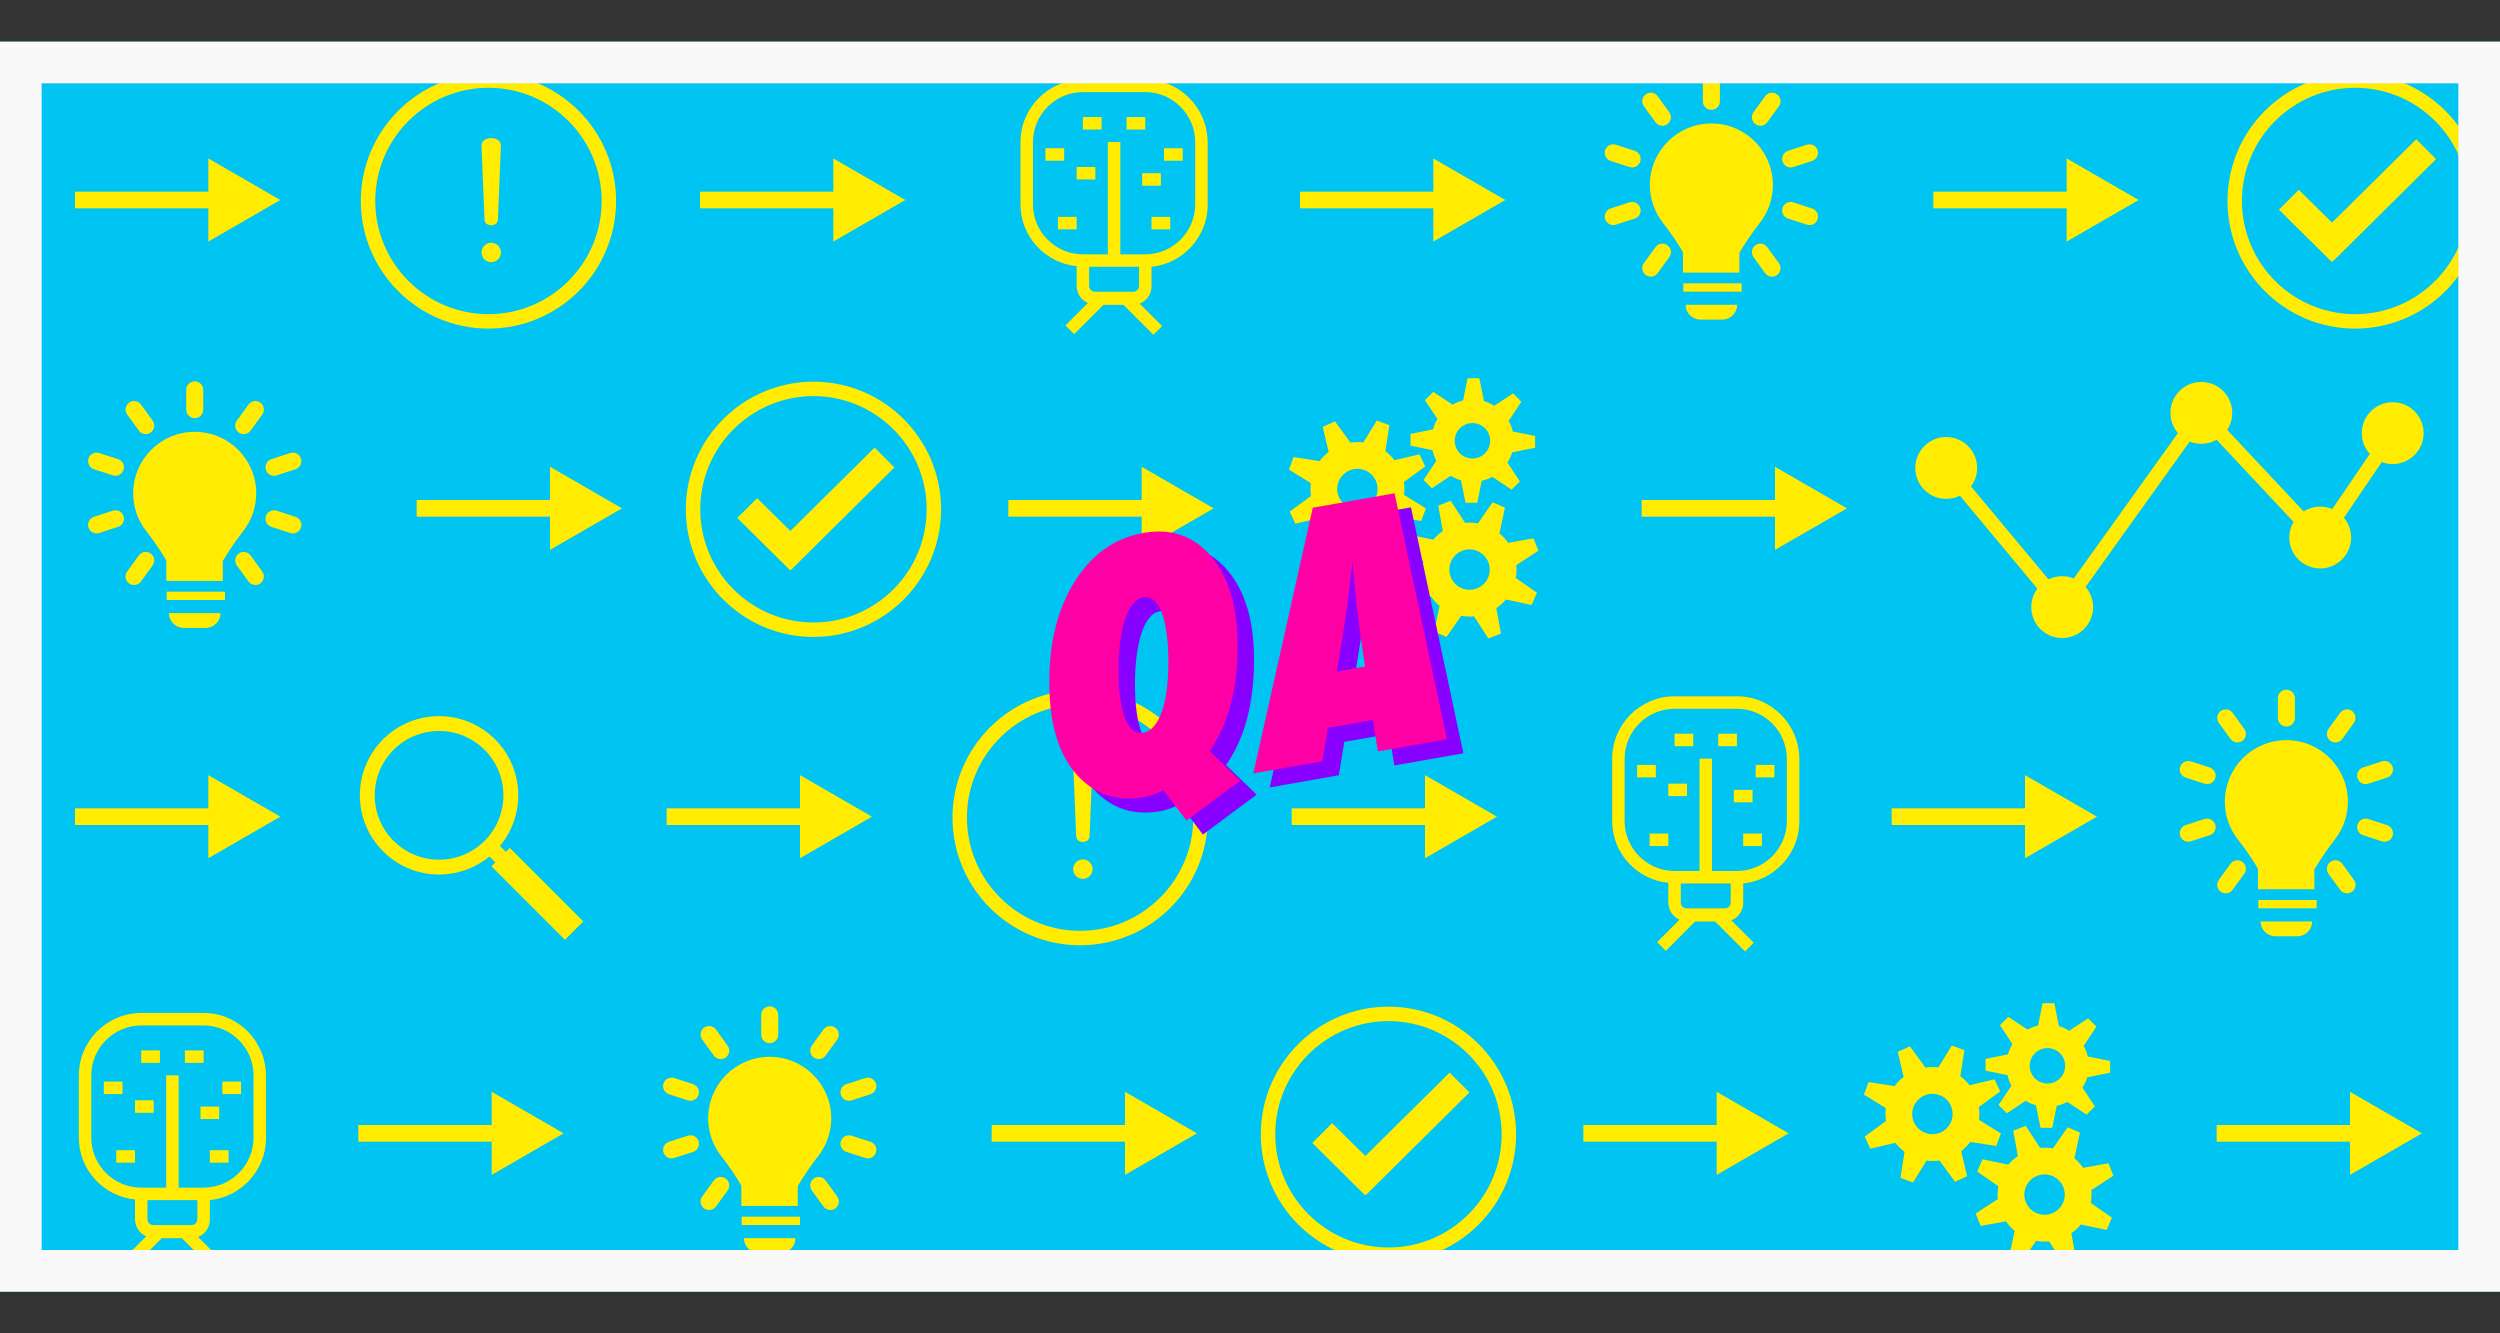 <?xml version="1.0" encoding="utf-8"?>
<!-- Generator: Adobe Illustrator 16.0.0, SVG Export Plug-In . SVG Version: 6.00 Build 0)  -->
<!DOCTYPE svg PUBLIC "-//W3C//DTD SVG 1.1//EN" "http://www.w3.org/Graphics/SVG/1.1/DTD/svg11.dtd">
<svg version="1.1" id="Layer_1" xmlns="http://www.w3.org/2000/svg" xmlns:xlink="http://www.w3.org/1999/xlink" x="0px" y="0px"
	 width="300px" height="160px" viewBox="0 0 300 160" enable-background="new 0 0 300 160" xml:space="preserve">
<rect x="0" y="0" width="300" height="160" fill="#333333" stroke="none"/>
<g>
	<g>
		<defs>
			<rect id="XMLID_11_" y="5" width="300" height="150"/>
		</defs>
		<use xlink:href="#XMLID_11_"  overflow="visible" fill="#00C4F2"/>
		<clipPath id="XMLID_24_">
			<use xlink:href="#XMLID_11_"  overflow="visible"/>
		</clipPath>
		<g clip-path="url(#XMLID_24_)">
			<g>
				<g>
					<path fill="none" stroke="#F4C327" stroke-width="0.873" stroke-miterlimit="10" d="M192,32.364"/>
					<g>
						<path fill="#FFEC00" d="M206.775,38.351c0.938-0.056,1.685-0.827,1.685-1.778h-6.19c0,0.953,0.748,1.724,1.688,1.778"/>
						<path fill="#FFEC00" d="M205.366,13.183c0.565,0,1.022-0.458,1.022-1.021V9.783c0-0.565-0.457-1.022-1.022-1.022
							c-0.564,0-1.022,0.457-1.022,1.022v2.378C204.344,12.725,204.802,13.183,205.366,13.183z"/>
						<path fill="#FFEC00" d="M198.659,14.672c0.201,0.275,0.513,0.422,0.829,0.422c0.208,0,0.418-0.063,0.6-0.196
							c0.456-0.331,0.558-0.97,0.227-1.426l-1.397-1.925c-0.332-0.456-0.97-0.56-1.428-0.228c-0.456,0.333-0.558,0.971-0.227,1.428
							L198.659,14.672z"/>
						<path fill="#FFEC00" d="M212.072,29.654c-0.331-0.456-0.971-0.558-1.428-0.227c-0.456,0.332-0.557,0.972-0.225,1.428
							l1.398,1.924c0.199,0.275,0.511,0.421,0.827,0.421c0.208,0,0.418-0.062,0.6-0.194c0.456-0.332,0.558-0.972,0.226-1.428
							L212.072,29.654z"/>
						<path fill="#FFEC00" d="M196.171,18.1l-2.262-0.735c-0.542-0.175-1.114,0.119-1.289,0.656
							c-0.174,0.536,0.119,1.114,0.656,1.288l2.262,0.735c0.105,0.034,0.211,0.051,0.315,0.051c0.432,0,0.832-0.274,0.973-0.707
							C197.001,18.852,196.707,18.275,196.171,18.1z"/>
						<path fill="#FFEC00" d="M217.456,25.017l-2.261-0.735c-0.537-0.173-1.114,0.121-1.288,0.657s0.12,1.113,0.656,1.287
							l2.263,0.735c0.104,0.034,0.21,0.05,0.314,0.05c0.431,0,0.832-0.274,0.973-0.706
							C218.288,25.768,217.993,25.191,217.456,25.017z"/>
						<path fill="#FFEC00" d="M195.539,24.281l-2.262,0.734c-0.537,0.175-0.832,0.75-0.657,1.287
							c0.14,0.433,0.541,0.707,0.972,0.707c0.104,0,0.211-0.016,0.316-0.05l2.262-0.734c0.538-0.174,0.832-0.749,0.658-1.286
							S196.081,24.108,195.539,24.281z"/>
						<path fill="#FFEC00" d="M214.879,20.095c0.105,0,0.21-0.017,0.316-0.051l2.261-0.734c0.537-0.174,0.832-0.751,0.657-1.288
							c-0.175-0.536-0.753-0.829-1.287-0.656l-2.263,0.734c-0.536,0.176-0.831,0.752-0.656,1.288
							C214.047,19.82,214.448,20.095,214.879,20.095z"/>
						<path fill="#FFEC00" d="M198.661,29.653l-1.399,1.924c-0.333,0.456-0.231,1.096,0.226,1.428
							c0.18,0.132,0.391,0.195,0.599,0.195c0.317,0,0.628-0.146,0.828-0.421l1.4-1.923c0.332-0.457,0.231-1.097-0.226-1.429
							C199.633,29.095,198.991,29.197,198.661,29.653z"/>
						<path fill="#FFEC00" d="M211.816,11.547l-1.397,1.925c-0.332,0.456-0.229,1.095,0.226,1.426
							c0.182,0.133,0.393,0.196,0.6,0.196c0.316,0,0.628-0.146,0.828-0.422l1.397-1.925c0.332-0.457,0.229-1.095-0.227-1.428
							C212.785,10.986,212.148,11.09,211.816,11.547z"/>
						<path fill="#FFEC00" d="M212.748,22.2c0-4.077-3.305-7.383-7.383-7.383s-7.383,3.306-7.383,7.383c0,1.72,0.591,3.3,1.58,4.554
							c0.866,1.099,1.686,2.299,2.396,3.506v2.452h6.771v-2.387c0.705-1.174,1.615-2.526,2.438-3.57
							C212.157,25.501,212.748,23.922,212.748,22.2z"/>
					</g>
					<rect x="202" y="34" fill="#FFEC00" width="7" height="1"/>
				</g>
				<g>
					<rect x="9" y="23" fill="#FFEC00" width="18" height="2"/>
					<g>
						<polygon fill="#FFEC00" points="25,28.986 33.635,24 25,19.014 						"/>
					</g>
				</g>
				<g>
					<path fill="#FFEC00" d="M58.616,39.434c-8.446,0-15.317-6.871-15.317-15.317c0-8.445,6.871-15.316,15.317-15.316
						c8.445,0,15.316,6.871,15.316,15.316C73.933,32.562,67.062,39.434,58.616,39.434z M58.616,10.534
						c-7.49,0-13.583,6.093-13.583,13.582c0,7.49,6.093,13.583,13.583,13.583c7.489,0,13.582-6.093,13.582-13.583
						C72.198,16.627,66.105,10.534,58.616,10.534z"/>
					<g>
						<path fill-rule="evenodd" clip-rule="evenodd" fill="#FFEC00" d="M58.945,29.13c0.645,0,1.167,0.523,1.167,1.167
							c0,0.643-0.522,1.165-1.167,1.165c-0.644,0-1.166-0.522-1.166-1.165C57.779,29.653,58.302,29.13,58.945,29.13L58.945,29.13
							L58.945,29.13z M57.779,17.485l0.362,8.872c0.038,0.906,1.571,0.906,1.608,0l0.363-8.872
							C60.161,16.271,57.73,16.271,57.779,17.485z"/>
					</g>
				</g>
				<g>
					<rect x="84" y="23" fill="#FFEC00" width="18" height="2"/>
					<g>
						<polygon fill="#FFEC00" points="100,28.986 108.635,24 100,19.014 						"/>
					</g>
				</g>
				<g>
					<path fill="#FFEC00" d="M282.616,39.434c-8.446,0-15.317-6.871-15.317-15.317c0-8.445,6.871-15.316,15.317-15.316
						c8.445,0,15.316,6.871,15.316,15.316C297.933,32.562,291.062,39.434,282.616,39.434z M282.616,10.534
						c-7.49,0-13.583,6.093-13.583,13.582c0,7.49,6.093,13.583,13.583,13.583c7.489,0,13.582-6.093,13.582-13.583
						C296.198,16.627,290.105,10.534,282.616,10.534z"/>
					<polygon fill="#FFEC00" points="292.329,19.093 289.952,16.715 279.845,26.714 275.851,22.779 273.473,25.156 279.817,31.44 
						279.944,31.313 279.972,31.342 					"/>
				</g>
				<g>
					<rect x="156" y="23" fill="#FFEC00" width="18" height="2"/>
					<g>
						<polygon fill="#FFEC00" points="172,28.986 180.635,24 172,19.014 						"/>
					</g>
				</g>
				<g>
					<path fill="#FFEC00" d="M137.434,9.556h-7.487c-4.118,0-7.487,3.369-7.487,7.487v7.486c0,3.894,2.995,7.038,6.738,7.412v2.32
						c0,0.974,0.524,1.723,1.348,2.098l-2.695,2.695l1.048,1.047l3.519-3.519h2.396l3.593,3.594l1.048-1.048l-2.695-2.695
						c0.824-0.299,1.423-1.123,1.423-2.096v-2.321c3.744-0.375,6.738-3.594,6.738-7.412v-7.487
						C144.92,12.925,141.551,9.556,137.434,9.556z M136.685,32.017v2.245c0,0.45-0.299,0.749-0.749,0.749h-4.493
						c-0.449,0-0.748-0.299-0.748-0.749v-2.245H136.685z M143.423,24.529c0,3.294-2.695,5.989-5.989,5.989h-2.995V17.043h-1.498
						v13.476h-2.995c-3.294,0-5.989-2.695-5.989-5.989v-7.486c0-3.295,2.695-5.99,5.989-5.99h7.487c3.294,0,5.989,2.695,5.989,5.99
						V24.529z"/>
					<rect x="138.182" y="26.026" fill="#FFEC00" width="2.246" height="1.498"/>
					<rect x="139.68" y="17.792" fill="#FFEC00" width="2.246" height="1.497"/>
					<rect x="135.187" y="14.047" fill="#FFEC00" width="2.247" height="1.498"/>
					<rect x="126.952" y="26.026" fill="#FFEC00" width="2.246" height="1.498"/>
					<rect x="129.197" y="20.037" fill="#FFEC00" width="2.246" height="1.497"/>
					<rect x="137.059" y="20.786" fill="#FFEC00" width="2.246" height="1.497"/>
					<rect x="125.454" y="17.792" fill="#FFEC00" width="2.246" height="1.497"/>
					<rect x="129.946" y="14.047" fill="#FFEC00" width="2.246" height="1.498"/>
				</g>
				<g>
					<rect x="232" y="23" fill="#FFEC00" width="18" height="2"/>
					<g>
						<polygon fill="#FFEC00" points="248,28.986 256.635,24 248,19.014 						"/>
					</g>
				</g>
			</g>
			<g>
				<g>
					<g>
						<g>
							<path fill="#FFEC00" d="M275.775,112.351c0.938-0.056,1.685-0.827,1.685-1.778h-6.19c0,0.953,0.748,1.724,1.688,1.778"/>
							<path fill="#FFEC00" d="M274.366,87.183c0.565,0,1.022-0.458,1.022-1.021v-2.378c0-0.565-0.457-1.022-1.022-1.022
								c-0.564,0-1.022,0.457-1.022,1.022v2.378C273.344,86.725,273.802,87.183,274.366,87.183z"/>
							<path fill="#FFEC00" d="M267.659,88.672c0.201,0.275,0.513,0.422,0.829,0.422c0.208,0,0.418-0.063,0.6-0.196
								c0.456-0.331,0.558-0.97,0.227-1.426l-1.397-1.925c-0.332-0.456-0.97-0.56-1.428-0.228c-0.456,0.333-0.558,0.971-0.227,1.428
								L267.659,88.672z"/>
							<path fill="#FFEC00" d="M281.072,103.654c-0.331-0.456-0.971-0.558-1.428-0.227c-0.456,0.332-0.557,0.972-0.225,1.428
								l1.398,1.924c0.199,0.275,0.511,0.421,0.827,0.421c0.208,0,0.418-0.062,0.6-0.194c0.456-0.332,0.558-0.972,0.226-1.428
								L281.072,103.654z"/>
							<path fill="#FFEC00" d="M265.171,92.1l-2.262-0.735c-0.542-0.175-1.114,0.119-1.289,0.656
								c-0.174,0.536,0.119,1.114,0.656,1.288l2.262,0.735c0.105,0.034,0.211,0.051,0.315,0.051c0.432,0,0.832-0.274,0.973-0.707
								C266.001,92.852,265.707,92.275,265.171,92.1z"/>
							<path fill="#FFEC00" d="M286.456,99.017l-2.261-0.735c-0.537-0.173-1.114,0.121-1.288,0.657s0.12,1.113,0.656,1.287
								l2.263,0.735c0.104,0.034,0.21,0.05,0.314,0.05c0.431,0,0.832-0.274,0.973-0.706
								C287.288,99.768,286.993,99.191,286.456,99.017z"/>
							<path fill="#FFEC00" d="M264.539,98.281l-2.262,0.734c-0.537,0.175-0.832,0.75-0.657,1.287
								c0.14,0.433,0.541,0.707,0.972,0.707c0.104,0,0.211-0.016,0.316-0.05l2.262-0.734c0.538-0.174,0.832-0.749,0.658-1.286
								S265.081,98.108,264.539,98.281z"/>
							<path fill="#FFEC00" d="M283.879,94.095c0.105,0,0.21-0.017,0.316-0.051l2.261-0.734c0.537-0.174,0.832-0.751,0.657-1.288
								c-0.175-0.536-0.753-0.829-1.287-0.656l-2.263,0.734c-0.536,0.176-0.831,0.752-0.656,1.288
								C283.047,93.82,283.448,94.095,283.879,94.095z"/>
							<path fill="#FFEC00" d="M267.661,103.653l-1.399,1.924c-0.333,0.456-0.231,1.096,0.226,1.428
								c0.18,0.132,0.391,0.195,0.599,0.195c0.317,0,0.628-0.146,0.828-0.421l1.4-1.923c0.332-0.457,0.231-1.097-0.226-1.429
								C268.633,103.095,267.991,103.197,267.661,103.653z"/>
							<path fill="#FFEC00" d="M280.816,85.547l-1.397,1.925c-0.332,0.456-0.229,1.095,0.226,1.426
								c0.182,0.133,0.393,0.196,0.6,0.196c0.316,0,0.628-0.146,0.828-0.422l1.397-1.925c0.332-0.457,0.229-1.095-0.227-1.428
								C281.785,84.986,281.148,85.09,280.816,85.547z"/>
							<path fill="#FFEC00" d="M281.748,96.2c0-4.077-3.305-7.383-7.383-7.383s-7.383,3.306-7.383,7.383
								c0,1.72,0.591,3.3,1.58,4.554c0.866,1.099,1.686,2.299,2.396,3.506v2.452h6.771v-2.387c0.705-1.174,1.615-2.526,2.438-3.57
								C281.157,99.501,281.748,97.922,281.748,96.2z"/>
						</g>
						<rect x="271" y="108" fill="#FFEC00" width="7" height="1"/>
					</g>
				</g>
				<g>
					<g>
						<rect x="80" y="97" fill="#FFEC00" width="18" height="2"/>
						<g>
							<polygon fill="#FFEC00" points="96,102.986 104.635,98 96,93.014 							"/>
						</g>
					</g>
					<g>
						<path fill="#FFEC00" d="M129.616,113.434c-8.446,0-15.317-6.871-15.317-15.317c0-8.445,6.871-15.316,15.317-15.316
							c8.445,0,15.316,6.871,15.316,15.316C144.933,106.562,138.062,113.434,129.616,113.434z M129.616,84.534
							c-7.49,0-13.583,6.093-13.583,13.582c0,7.49,6.093,13.583,13.583,13.583c7.489,0,13.582-6.093,13.582-13.583
							C143.198,90.627,137.105,84.534,129.616,84.534z"/>
						<g>
							<path fill-rule="evenodd" clip-rule="evenodd" fill="#FFEC00" d="M129.945,103.13c0.645,0,1.167,0.523,1.167,1.167
								c0,0.643-0.522,1.165-1.167,1.165c-0.644,0-1.166-0.522-1.166-1.165C128.779,103.653,129.302,103.13,129.945,103.13
								L129.945,103.13L129.945,103.13z M128.779,91.485l0.362,8.872c0.038,0.906,1.571,0.906,1.608,0l0.363-8.872
								C131.161,90.271,128.73,90.271,128.779,91.485z"/>
						</g>
					</g>
					<g>
						<rect x="155" y="97" fill="#FFEC00" width="18" height="2"/>
						<g>
							<polygon fill="#FFEC00" points="171,102.986 179.635,98 171,93.014 							"/>
						</g>
					</g>
					<g>
						<rect x="227" y="97" fill="#FFEC00" width="18" height="2"/>
						<g>
							<polygon fill="#FFEC00" points="243,102.986 251.635,98 243,93.014 							"/>
						</g>
					</g>
					<g>
						<path fill="#FFEC00" d="M52.688,87.719c2.062,0,4.001,0.804,5.46,2.262c1.458,1.458,2.261,3.397,2.261,5.46
							s-0.803,4.001-2.261,5.459c-1.458,1.458-3.397,2.262-5.46,2.262s-4.001-0.804-5.459-2.262s-2.262-3.396-2.261-5.459
							c0-2.062,0.803-4.002,2.261-5.46S50.626,87.719,52.688,87.719 M52.688,85.937c-2.432,0-4.864,0.928-6.72,2.783
							c-3.711,3.712-3.712,9.729,0,13.44c1.855,1.855,4.288,2.783,6.72,2.783s4.864-0.928,6.72-2.783
							c3.711-3.711,3.711-9.729,0-13.44C57.553,86.864,55.121,85.937,52.688,85.937L52.688,85.937z"/>
						
							<rect x="56.849" y="105.446" transform="matrix(0.707 0.707 -0.707 0.707 93.797 -13.78)" fill="#FFEC00" width="13.368" height="1.782"/>
						
							<rect x="58.239" y="105.723" transform="matrix(0.707 0.707 -0.707 0.707 94.746 -14.171)" fill="#FFEC00" width="12.478" height="3.119"/>
					</g>
					<g>
						<path fill="#FFEC00" d="M208.434,83.556h-7.487c-4.118,0-7.487,3.369-7.487,7.487v7.486c0,3.894,2.995,7.038,6.738,7.412v2.32
							c0,0.974,0.524,1.723,1.348,2.098l-2.695,2.695l1.048,1.047l3.519-3.519h2.396l3.593,3.594l1.048-1.048l-2.695-2.695
							c0.824-0.299,1.423-1.123,1.423-2.096v-2.321c3.744-0.375,6.738-3.594,6.738-7.412v-7.487
							C215.92,86.925,212.551,83.556,208.434,83.556z M207.685,106.017v2.245c0,0.45-0.299,0.749-0.749,0.749h-4.493
							c-0.449,0-0.748-0.299-0.748-0.749v-2.245H207.685z M214.423,98.529c0,3.294-2.695,5.989-5.989,5.989h-2.995V91.043h-1.498
							v13.476h-2.995c-3.294,0-5.989-2.695-5.989-5.989v-7.486c0-3.295,2.695-5.99,5.989-5.99h7.487c3.294,0,5.989,2.695,5.989,5.99
							V98.529z"/>
						<rect x="209.182" y="100.026" fill="#FFEC00" width="2.246" height="1.498"/>
						<rect x="210.68" y="91.792" fill="#FFEC00" width="2.246" height="1.497"/>
						<rect x="206.187" y="88.047" fill="#FFEC00" width="2.247" height="1.498"/>
						<rect x="197.952" y="100.026" fill="#FFEC00" width="2.246" height="1.498"/>
						<rect x="200.197" y="94.037" fill="#FFEC00" width="2.246" height="1.497"/>
						<rect x="208.059" y="94.786" fill="#FFEC00" width="2.246" height="1.497"/>
						<rect x="196.454" y="91.792" fill="#FFEC00" width="2.246" height="1.497"/>
						<rect x="200.946" y="88.047" fill="#FFEC00" width="2.246" height="1.498"/>
					</g>
					<g>
						<rect x="9" y="97" fill="#FFEC00" width="18" height="2"/>
						<g>
							<polygon fill="#FFEC00" points="25,102.986 33.635,98 25,93.014 							"/>
						</g>
					</g>
				</g>
			</g>
			<g>
				<g>
					<path fill="none" stroke="#F4C327" stroke-width="0.873" stroke-miterlimit="10" d="M10,69.364"/>
					<g>
						<path fill="#FFEC00" d="M24.775,75.351c0.938-0.056,1.685-0.827,1.685-1.778h-6.19c0,0.953,0.748,1.724,1.688,1.778"/>
						<path fill="#FFEC00" d="M23.366,50.183c0.565,0,1.022-0.458,1.022-1.021v-2.378c0-0.565-0.457-1.022-1.022-1.022
							c-0.564,0-1.022,0.457-1.022,1.022v2.378C22.344,49.725,22.802,50.183,23.366,50.183z"/>
						<path fill="#FFEC00" d="M16.659,51.672c0.201,0.275,0.513,0.422,0.829,0.422c0.208,0,0.418-0.063,0.6-0.196
							c0.456-0.331,0.558-0.97,0.227-1.426l-1.397-1.925c-0.332-0.456-0.97-0.56-1.428-0.228c-0.456,0.333-0.558,0.971-0.227,1.428
							L16.659,51.672z"/>
						<path fill="#FFEC00" d="M30.072,66.654c-0.331-0.456-0.971-0.558-1.428-0.227c-0.456,0.332-0.557,0.972-0.225,1.428
							l1.398,1.924c0.199,0.275,0.511,0.421,0.827,0.421c0.208,0,0.418-0.062,0.6-0.194c0.456-0.332,0.558-0.972,0.226-1.428
							L30.072,66.654z"/>
						<path fill="#FFEC00" d="M14.171,55.1l-2.262-0.735c-0.542-0.175-1.114,0.119-1.289,0.656
							c-0.174,0.536,0.119,1.114,0.656,1.288l2.262,0.735c0.105,0.034,0.211,0.051,0.315,0.051c0.432,0,0.832-0.274,0.973-0.707
							C15.001,55.852,14.707,55.275,14.171,55.1z"/>
						<path fill="#FFEC00" d="M35.456,62.017l-2.261-0.735c-0.537-0.173-1.114,0.121-1.288,0.657s0.12,1.113,0.656,1.287
							l2.263,0.735c0.104,0.034,0.21,0.05,0.314,0.05c0.431,0,0.832-0.274,0.973-0.706C36.288,62.768,35.993,62.191,35.456,62.017z"
							/>
						<path fill="#FFEC00" d="M13.539,61.281l-2.262,0.734c-0.537,0.175-0.832,0.75-0.657,1.287c0.14,0.433,0.541,0.707,0.972,0.707
							c0.104,0,0.211-0.016,0.316-0.05l2.262-0.734c0.538-0.174,0.832-0.749,0.658-1.286S14.081,61.108,13.539,61.281z"/>
						<path fill="#FFEC00" d="M32.879,57.095c0.105,0,0.21-0.017,0.316-0.051l2.261-0.734c0.537-0.174,0.832-0.751,0.657-1.288
							c-0.175-0.536-0.753-0.829-1.287-0.656L32.563,55.1c-0.536,0.176-0.831,0.752-0.656,1.288
							C32.047,56.82,32.448,57.095,32.879,57.095z"/>
						<path fill="#FFEC00" d="M16.661,66.653l-1.399,1.924c-0.333,0.456-0.231,1.096,0.226,1.428
							c0.18,0.132,0.391,0.195,0.599,0.195c0.317,0,0.628-0.146,0.828-0.421l1.4-1.923c0.332-0.457,0.231-1.097-0.226-1.429
							C17.633,66.095,16.991,66.197,16.661,66.653z"/>
						<path fill="#FFEC00" d="M29.816,48.547l-1.397,1.925c-0.332,0.456-0.229,1.095,0.226,1.426c0.182,0.133,0.393,0.196,0.6,0.196
							c0.316,0,0.628-0.146,0.828-0.422l1.397-1.925c0.332-0.457,0.229-1.095-0.227-1.428C30.785,47.986,30.148,48.09,29.816,48.547
							z"/>
						<path fill="#FFEC00" d="M30.748,59.2c0-4.077-3.305-7.383-7.383-7.383s-7.383,3.306-7.383,7.383c0,1.72,0.591,3.3,1.58,4.554
							c0.866,1.099,1.686,2.299,2.396,3.506v2.452h6.771v-2.387c0.705-1.174,1.615-2.526,2.438-3.57
							C30.157,62.501,30.748,60.922,30.748,59.2z"/>
					</g>
					<rect x="20" y="71" fill="#FFEC00" width="7" height="1"/>
				</g>
				<g>
					<path fill="#FFEC00" d="M97.616,76.434c-8.446,0-15.317-6.871-15.317-15.317c0-8.445,6.871-15.316,15.317-15.316
						c8.445,0,15.316,6.871,15.316,15.316C112.933,69.562,106.062,76.434,97.616,76.434z M97.616,47.534
						c-7.49,0-13.583,6.093-13.583,13.582c0,7.49,6.093,13.583,13.583,13.583c7.489,0,13.582-6.093,13.582-13.583
						C111.198,53.627,105.105,47.534,97.616,47.534z"/>
					<polygon fill="#FFEC00" points="107.329,56.093 104.952,53.715 94.845,63.714 90.851,59.779 88.473,62.156 94.817,68.44 
						94.944,68.313 94.972,68.342 					"/>
				</g>
				<g>
					<path fill="#FFEC00" d="M181.039,50.509l1.528-2.312l-1-0.998l-2.261,1.499c-0.38-0.236-0.795-0.445-1.236-0.572l-0.551-2.741
						h-1.411l-0.537,2.675c-0.448,0.104-0.875,0.275-1.268,0.492l-2.313-1.53l-0.997,1l1.499,2.259
						c-0.238,0.382-0.402,0.797-0.53,1.238l-2.698,0.551v1.409l2.631,0.538c0.104,0.448,0.254,0.875,0.47,1.268l-1.54,2.312
						l0.994,0.997l2.257-1.498c0.38,0.237,0.794,0.406,1.235,0.535l0.55,2.701h1.411l0.537-2.635
						c0.449-0.104,0.875-0.257,1.269-0.474l2.312,1.54l0.998-0.995l-1.499-2.258c0.237-0.381,0.45-0.794,0.578-1.235l2.746-0.55
						v-1.41l-2.679-0.537C181.43,51.328,181.256,50.902,181.039,50.509z M176.691,55.022c-1.174,0-2.126-0.952-2.126-2.126
						c0-1.175,0.952-2.126,2.126-2.126s2.127,0.951,2.127,2.126C178.818,54.07,177.865,55.022,176.691,55.022z"/>
					<path fill="#FFEC00" d="M167.056,66.14l-0.71-3.005c0.415-0.321,0.778-0.691,1.082-1.104l3.124,0.485l0.557-1.508l-2.627-1.623
						c0.064-0.507,0.063-1.025-0.016-1.543l2.555-1.866l-0.673-1.46l-3.003,0.71c-0.321-0.415-0.691-0.779-1.104-1.082l0.486-3.123
						l-1.507-0.557l-1.623,2.627c-0.508-0.064-1.024-0.061-1.542,0.018l-1.867-2.554l-1.459,0.672l0.709,3.003
						c-0.415,0.321-0.778,0.691-1.082,1.103l-3.125-0.486l-0.556,1.509l2.627,1.621c-0.065,0.508-0.062,1.025,0.016,1.544
						l-2.555,1.866l0.672,1.46l3.003-0.711c0.322,0.415,0.692,0.78,1.104,1.083l-0.486,3.124l1.508,0.556l1.623-2.627
						c0.508,0.064,1.026,0.063,1.543-0.015l1.869,2.556L167.056,66.14z M163.904,60.882c-1.216,0.56-2.655,0.027-3.215-1.188
						c-0.561-1.215-0.029-2.654,1.187-3.214c1.215-0.561,2.655-0.028,3.215,1.187C165.65,58.883,165.119,60.322,163.904,60.882z"/>
					<path fill="#FFEC00" d="M180.106,76.024l-0.548-3.038c0.431-0.298,0.815-0.649,1.14-1.044l3.093,0.652l0.637-1.475
						l-2.536-1.763c0.092-0.503,0.118-1.021,0.067-1.541l2.651-1.728l-0.593-1.493l-3.037,0.547
						c-0.299-0.431-0.649-0.814-1.044-1.14l0.654-3.094l-1.476-0.637l-1.762,2.536c-0.504-0.092-1.02-0.115-1.542-0.064l-1.726-2.65
						l-1.494,0.592l0.547,3.037c-0.432,0.299-0.815,0.647-1.141,1.043l-3.094-0.654l-0.636,1.475l2.536,1.763
						c-0.092,0.503-0.117,1.021-0.067,1.542l-2.651,1.727l0.593,1.492l3.037-0.547c0.299,0.432,0.648,0.816,1.043,1.14l-0.654,3.094
						l1.476,0.638l1.762-2.536c0.503,0.091,1.021,0.118,1.542,0.067l1.727,2.653L180.106,76.024z M177.241,70.605
						c-1.244,0.492-2.652-0.116-3.146-1.359s0.114-2.652,1.358-3.146c1.244-0.494,2.652,0.115,3.146,1.358
						C179.093,68.703,178.485,70.111,177.241,70.605z"/>
				</g>
				<g>
					<rect x="121" y="60" fill="#FFEC00" width="18" height="2"/>
					<g>
						<polygon fill="#FFEC00" points="137,65.986 145.635,61 137,56.014 						"/>
					</g>
				</g>
				<g>
					<rect x="50" y="60" fill="#FFEC00" width="18" height="2"/>
					<g>
						<polygon fill="#FFEC00" points="66,65.986 74.635,61 66,56.014 						"/>
					</g>
				</g>
				<g>
					<rect x="197" y="60" fill="#FFEC00" width="18" height="2"/>
					<g>
						<polygon fill="#FFEC00" points="213,65.986 221.635,61 213,56.014 						"/>
					</g>
				</g>
				<g>
					<circle fill="#FFEC00" cx="233.544" cy="56.154" r="3.711"/>
					<circle fill="#FFEC00" cx="247.461" cy="72.854" r="3.711"/>
					<circle fill="#FFEC00" cx="264.16" cy="49.545" r="3.711"/>
					<circle fill="#FFEC00" cx="278.425" cy="64.504" r="3.711"/>
					<circle fill="#FFEC00" cx="287.122" cy="51.979" r="3.711"/>
					<polygon fill="#FFEC00" points="247.513,74.275 232.876,56.711 234.212,55.598 247.409,71.434 264.07,48.177 278.316,63.378 
						286.403,51.49 287.841,52.469 278.533,66.153 264.25,50.913 					"/>
				</g>
			</g>
			<g>
				<g>
					<path fill="none" stroke="#F4C327" stroke-width="0.873" stroke-miterlimit="10" d="M79,144.364"/>
					<g>
						<path fill="#FFEC00" d="M93.775,150.351c0.938-0.056,1.685-0.827,1.685-1.778h-6.19c0,0.953,0.748,1.724,1.688,1.778"/>
						<path fill="#FFEC00" d="M92.366,125.183c0.565,0,1.022-0.458,1.022-1.021v-2.378c0-0.565-0.457-1.022-1.022-1.022
							c-0.564,0-1.022,0.457-1.022,1.022v2.378C91.344,124.725,91.802,125.183,92.366,125.183z"/>
						<path fill="#FFEC00" d="M85.659,126.672c0.201,0.275,0.513,0.422,0.829,0.422c0.208,0,0.418-0.063,0.6-0.196
							c0.456-0.331,0.558-0.97,0.227-1.426l-1.397-1.925c-0.332-0.456-0.97-0.56-1.428-0.228c-0.456,0.333-0.558,0.971-0.227,1.428
							L85.659,126.672z"/>
						<path fill="#FFEC00" d="M99.072,141.654c-0.331-0.456-0.971-0.558-1.428-0.227c-0.456,0.332-0.557,0.972-0.225,1.428
							l1.398,1.924c0.199,0.275,0.511,0.421,0.827,0.421c0.208,0,0.418-0.062,0.6-0.194c0.456-0.332,0.558-0.972,0.226-1.428
							L99.072,141.654z"/>
						<path fill="#FFEC00" d="M83.171,130.1l-2.262-0.735c-0.542-0.175-1.114,0.119-1.289,0.656
							c-0.174,0.536,0.119,1.114,0.656,1.288l2.262,0.735c0.105,0.034,0.211,0.051,0.315,0.051c0.432,0,0.832-0.274,0.973-0.707
							C84.001,130.852,83.707,130.275,83.171,130.1z"/>
						<path fill="#FFEC00" d="M104.456,137.017l-2.261-0.735c-0.537-0.173-1.114,0.121-1.288,0.657s0.12,1.113,0.656,1.287
							l2.263,0.735c0.104,0.034,0.21,0.05,0.314,0.05c0.431,0,0.832-0.274,0.973-0.706
							C105.288,137.768,104.993,137.191,104.456,137.017z"/>
						<path fill="#FFEC00" d="M82.539,136.281l-2.262,0.734c-0.537,0.175-0.832,0.75-0.657,1.287
							c0.14,0.433,0.541,0.707,0.972,0.707c0.104,0,0.211-0.016,0.316-0.05l2.262-0.734c0.538-0.174,0.832-0.749,0.658-1.286
							S83.081,136.108,82.539,136.281z"/>
						<path fill="#FFEC00" d="M101.879,132.095c0.105,0,0.21-0.017,0.316-0.051l2.261-0.734c0.537-0.174,0.832-0.751,0.657-1.288
							c-0.175-0.536-0.753-0.829-1.287-0.656l-2.263,0.734c-0.536,0.176-0.831,0.752-0.656,1.288
							C101.047,131.82,101.448,132.095,101.879,132.095z"/>
						<path fill="#FFEC00" d="M85.661,141.653l-1.399,1.924c-0.333,0.456-0.231,1.096,0.226,1.428
							c0.18,0.132,0.391,0.195,0.599,0.195c0.317,0,0.628-0.146,0.828-0.421l1.4-1.923c0.332-0.457,0.231-1.097-0.226-1.429
							C86.633,141.095,85.991,141.197,85.661,141.653z"/>
						<path fill="#FFEC00" d="M98.816,123.547l-1.397,1.925c-0.332,0.456-0.229,1.095,0.226,1.426
							c0.182,0.133,0.393,0.196,0.6,0.196c0.316,0,0.628-0.146,0.828-0.422l1.397-1.925c0.332-0.457,0.229-1.095-0.227-1.428
							C99.785,122.986,99.148,123.09,98.816,123.547z"/>
						<path fill="#FFEC00" d="M99.748,134.2c0-4.077-3.305-7.383-7.383-7.383s-7.383,3.306-7.383,7.383c0,1.72,0.591,3.3,1.58,4.554
							c0.866,1.099,1.686,2.299,2.396,3.506v2.452h6.771v-2.387c0.705-1.174,1.615-2.526,2.438-3.57
							C99.157,137.501,99.748,135.922,99.748,134.2z"/>
					</g>
					<rect x="89" y="146" fill="#FFEC00" width="7" height="1"/>
				</g>
				<g>
					<path fill="#FFEC00" d="M166.616,151.434c-8.446,0-15.317-6.871-15.317-15.317c0-8.445,6.871-15.316,15.317-15.316
						c8.445,0,15.316,6.871,15.316,15.316C181.933,144.562,175.062,151.434,166.616,151.434z M166.616,122.534
						c-7.49,0-13.583,6.093-13.583,13.582c0,7.49,6.093,13.583,13.583,13.583c7.489,0,13.582-6.093,13.582-13.583
						C180.198,128.627,174.105,122.534,166.616,122.534z"/>
					<polygon fill="#FFEC00" points="176.329,131.093 173.952,128.715 163.845,138.714 159.851,134.779 157.473,137.156 
						163.817,143.44 163.944,143.313 163.972,143.342 					"/>
				</g>
				<g>
					<rect x="43" y="135" fill="#FFEC00" width="18" height="2"/>
					<g>
						<polygon fill="#FFEC00" points="59,140.986 67.635,136 59,131.014 						"/>
					</g>
				</g>
				<g>
					<path fill="#FFEC00" d="M250.039,125.509l1.528-2.312l-1-0.998l-2.261,1.499c-0.38-0.236-0.795-0.445-1.236-0.572l-0.551-2.741
						h-1.411l-0.537,2.675c-0.448,0.104-0.875,0.275-1.268,0.492l-2.313-1.53l-0.997,1l1.499,2.259
						c-0.238,0.382-0.402,0.797-0.53,1.238l-2.698,0.551v1.409l2.631,0.538c0.104,0.448,0.254,0.875,0.47,1.268l-1.54,2.312
						l0.994,0.997l2.257-1.498c0.38,0.237,0.794,0.406,1.235,0.535l0.55,2.701h1.411l0.537-2.635
						c0.449-0.104,0.875-0.257,1.269-0.474l2.312,1.54l0.998-0.995l-1.499-2.258c0.237-0.381,0.45-0.794,0.578-1.235l2.746-0.55
						v-1.41l-2.679-0.537C250.43,126.328,250.256,125.902,250.039,125.509z M245.691,130.022c-1.174,0-2.126-0.952-2.126-2.126
						c0-1.175,0.952-2.126,2.126-2.126s2.127,0.951,2.127,2.126C247.818,129.07,246.865,130.022,245.691,130.022z"/>
					<path fill="#FFEC00" d="M236.056,141.14l-0.71-3.005c0.415-0.321,0.778-0.691,1.082-1.104l3.124,0.485l0.557-1.508
						l-2.627-1.623c0.064-0.507,0.063-1.025-0.016-1.543l2.555-1.866l-0.673-1.46l-3.003,0.71c-0.321-0.415-0.691-0.779-1.104-1.082
						l0.486-3.123l-1.507-0.557l-1.623,2.627c-0.508-0.064-1.024-0.061-1.542,0.018l-1.867-2.554l-1.459,0.672l0.709,3.003
						c-0.415,0.321-0.778,0.691-1.082,1.103l-3.125-0.486l-0.556,1.509l2.627,1.621c-0.065,0.508-0.062,1.025,0.016,1.544
						l-2.555,1.866l0.672,1.46l3.003-0.711c0.322,0.415,0.692,0.78,1.104,1.083l-0.486,3.124l1.508,0.556l1.623-2.627
						c0.508,0.064,1.026,0.063,1.543-0.015l1.869,2.556L236.056,141.14z M232.904,135.882c-1.216,0.56-2.655,0.027-3.215-1.188
						c-0.561-1.215-0.029-2.654,1.187-3.214c1.215-0.561,2.655-0.028,3.215,1.187C234.65,133.883,234.119,135.322,232.904,135.882z"
						/>
					<path fill="#FFEC00" d="M249.106,151.024l-0.548-3.038c0.431-0.298,0.815-0.649,1.14-1.044l3.093,0.652l0.637-1.475
						l-2.536-1.763c0.092-0.503,0.118-1.021,0.067-1.541l2.651-1.728l-0.593-1.493l-3.037,0.547
						c-0.299-0.431-0.649-0.814-1.044-1.14l0.654-3.094l-1.476-0.637l-1.762,2.536c-0.504-0.092-1.02-0.115-1.542-0.064l-1.726-2.65
						l-1.494,0.592l0.547,3.037c-0.432,0.299-0.815,0.647-1.141,1.043l-3.094-0.654l-0.636,1.475l2.536,1.763
						c-0.092,0.503-0.117,1.021-0.067,1.542l-2.651,1.727l0.593,1.492l3.037-0.547c0.299,0.432,0.648,0.816,1.043,1.14l-0.654,3.094
						l1.476,0.638l1.762-2.536c0.503,0.091,1.021,0.118,1.542,0.067l1.727,2.653L249.106,151.024z M246.241,145.605
						c-1.244,0.492-2.652-0.116-3.146-1.359s0.114-2.652,1.358-3.146c1.244-0.494,2.652,0.115,3.146,1.358
						C248.093,143.703,247.485,145.111,246.241,145.605z"/>
				</g>
				<g>
					<rect x="190" y="135" fill="#FFEC00" width="18" height="2"/>
					<g>
						<polygon fill="#FFEC00" points="206,140.986 214.635,136 206,131.014 						"/>
					</g>
				</g>
				<g>
					<path fill="#FFEC00" d="M24.434,121.556h-7.487c-4.118,0-7.487,3.369-7.487,7.487v7.486c0,3.894,2.995,7.038,6.738,7.412v2.32
						c0,0.974,0.524,1.723,1.348,2.098l-2.695,2.695l1.048,1.047l3.519-3.519h2.396l3.593,3.594l1.048-1.048l-2.695-2.695
						c0.824-0.299,1.423-1.123,1.423-2.096v-2.321c3.744-0.375,6.738-3.594,6.738-7.412v-7.487
						C31.92,124.925,28.551,121.556,24.434,121.556z M23.685,144.017v2.245c0,0.45-0.299,0.749-0.749,0.749h-4.493
						c-0.449,0-0.748-0.299-0.748-0.749v-2.245H23.685z M30.423,136.529c0,3.294-2.695,5.989-5.989,5.989h-2.995v-13.476h-1.498
						v13.476h-2.995c-3.294,0-5.989-2.695-5.989-5.989v-7.486c0-3.295,2.695-5.99,5.989-5.99h7.487c3.294,0,5.989,2.695,5.989,5.99
						V136.529z"/>
					<rect x="25.182" y="138.026" fill="#FFEC00" width="2.246" height="1.498"/>
					<rect x="26.68" y="129.792" fill="#FFEC00" width="2.246" height="1.497"/>
					<rect x="22.187" y="126.047" fill="#FFEC00" width="2.247" height="1.498"/>
					<rect x="13.952" y="138.026" fill="#FFEC00" width="2.246" height="1.498"/>
					<rect x="16.197" y="132.037" fill="#FFEC00" width="2.246" height="1.497"/>
					<rect x="24.059" y="132.786" fill="#FFEC00" width="2.246" height="1.497"/>
					<rect x="12.454" y="129.792" fill="#FFEC00" width="2.246" height="1.497"/>
					<rect x="16.946" y="126.047" fill="#FFEC00" width="2.246" height="1.498"/>
				</g>
				<g>
					<rect x="119" y="135" fill="#FFEC00" width="18" height="2"/>
					<g>
						<polygon fill="#FFEC00" points="135,140.986 143.635,136 135,131.014 						"/>
					</g>
				</g>
				<g>
					<rect x="266" y="135" fill="#FFEC00" width="18" height="2"/>
					<g>
						<polygon fill="#FFEC00" points="282,140.986 290.635,136 282,131.014 						"/>
					</g>
				</g>
			</g>
		</g>
		<g id="XMLID_12_" clip-path="url(#XMLID_24_)">
			<path fill="#F9F9F9" d="M295,10v140H5V10H295 M300,5H0v150h300V5L300,5z"/>
		</g>
	</g>
	<g>
		<g>
			<path fill="#8800FF" d="M150.792,95.362l-6.444,4.786l-2.75-3.621c-0.923,0.428-1.719,0.7-2.385,0.817
				c-3.18,0.562-5.828-0.308-7.944-2.605c-2.257-2.444-3.385-6.173-3.385-11.184c0-4.852,1.025-8.894,3.078-12.125
				c2.051-3.257,4.795-5.188,8.232-5.795c3.347-0.59,6.065,0.366,8.156,2.866c2.09,2.5,3.135,6.051,3.135,10.652
				c0,5.249-1.123,9.467-3.366,12.651L150.792,95.362z M142.175,81.135c0-1.309-0.071-2.466-0.211-3.473
				c-0.141-1.007-0.34-1.841-0.597-2.503c-0.256-0.662-0.574-1.148-0.952-1.458c-0.378-0.311-0.805-0.424-1.279-0.34
				c-0.897,0.158-1.616,1.025-2.154,2.601c-0.526,1.68-0.789,3.716-0.789,6.109c0,1.269,0.067,2.395,0.202,3.375
				c0.134,0.981,0.327,1.794,0.577,2.437c0.25,0.644,0.561,1.114,0.933,1.413c0.372,0.298,0.789,0.406,1.25,0.324
				c0.474-0.083,0.897-0.336,1.27-0.759c0.371-0.423,0.688-1.001,0.952-1.735c0.262-0.733,0.461-1.601,0.596-2.604
				S142.175,82.392,142.175,81.135z"/>
			<path fill="#8800FF" d="M175.605,90.393l-8.29,1.462l-0.597-3.782l-5.405,0.953l-0.654,4.003l-8.29,1.461l7.136-31.879l9.81-1.73
				L175.605,90.393z M165.776,81.674l-0.52-3.479c-0.013-0.01-0.038-0.185-0.077-0.521c-0.026-0.286-0.161-1.412-0.404-3.38
				c-0.026-0.221-0.058-0.522-0.096-0.905s-0.09-0.866-0.154-1.45l-0.25-2.852c-0.026,0.282-0.061,0.599-0.106,0.951
				c-0.045,0.352-0.093,0.737-0.144,1.155c-0.09,0.836-0.154,1.416-0.192,1.74s-0.064,0.52-0.077,0.588l-0.558,3.808l-0.808,4.941
				L165.776,81.674z"/>
		</g>
		<g>
			<path fill="#FF00A4" d="M148.823,93.68l-6.443,4.785l-2.75-3.621c-0.923,0.428-1.719,0.7-2.385,0.817
				c-3.18,0.562-5.828-0.308-7.944-2.605c-2.257-2.444-3.385-6.173-3.385-11.184c0-4.852,1.026-8.894,3.078-12.125
				c2.051-3.257,4.795-5.188,8.232-5.795c3.347-0.59,6.065,0.366,8.155,2.866c2.09,2.5,3.135,6.052,3.135,10.652
				c0,5.249-1.123,9.467-3.366,12.651L148.823,93.68z M140.206,79.451c0-1.309-0.071-2.466-0.212-3.473
				c-0.141-1.007-0.34-1.841-0.597-2.503c-0.256-0.662-0.574-1.148-0.952-1.458c-0.378-0.311-0.805-0.424-1.279-0.34
				c-0.897,0.158-1.616,1.025-2.154,2.601c-0.526,1.68-0.789,3.716-0.789,6.109c0,1.269,0.067,2.395,0.202,3.375
				c0.135,0.981,0.327,1.794,0.577,2.438c0.25,0.643,0.561,1.113,0.933,1.412c0.372,0.298,0.789,0.406,1.25,0.324
				c0.474-0.083,0.897-0.336,1.27-0.759c0.372-0.423,0.689-1.001,0.952-1.734c0.262-0.734,0.461-1.602,0.596-2.604
				S140.206,80.708,140.206,79.451z"/>
			<path fill="#FF00A4" d="M173.635,88.709l-8.29,1.462l-0.597-3.782l-5.405,0.953l-0.654,4.003l-8.29,1.461l7.136-31.879l9.81-1.73
				L173.635,88.709z M163.807,79.99l-0.52-3.479c-0.013-0.01-0.038-0.185-0.077-0.521c-0.026-0.286-0.161-1.412-0.404-3.38
				c-0.026-0.221-0.058-0.522-0.096-0.905c-0.038-0.383-0.09-0.866-0.154-1.45l-0.25-2.852c-0.026,0.282-0.061,0.599-0.106,0.951
				c-0.045,0.352-0.093,0.737-0.144,1.155c-0.09,0.836-0.154,1.416-0.192,1.74s-0.064,0.52-0.077,0.588l-0.558,3.808l-0.808,4.941
				L163.807,79.99z"/>
		</g>
	</g>
</g>
</svg>
